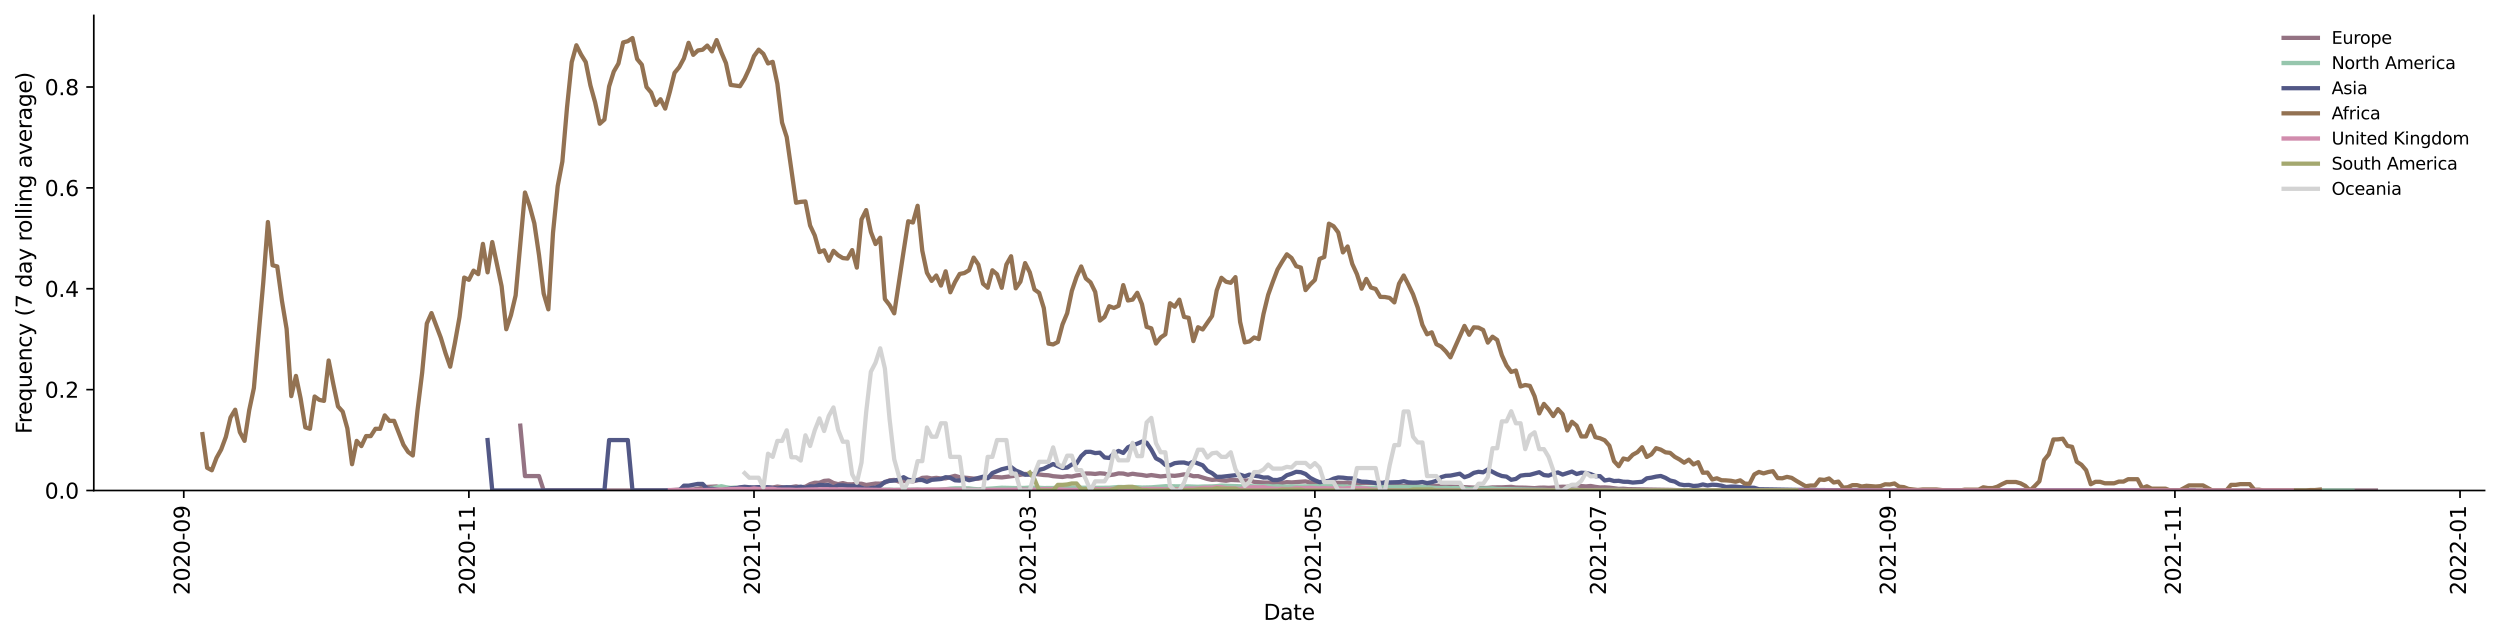 <?xml version="1.0" encoding="utf-8" standalone="no"?>
<!DOCTYPE svg PUBLIC "-//W3C//DTD SVG 1.1//EN"
  "http://www.w3.org/Graphics/SVG/1.1/DTD/svg11.dtd">
<svg height="298.621pt" version="1.1" viewBox="0 0 1166.981 298.621" width="1166.981pt" xmlns="http://www.w3.org/2000/svg" xmlns:xlink="http://www.w3.org/1999/xlink">
 <defs>
  <style type="text/css">*{stroke-linecap:butt;stroke-linejoin:round;}</style>
 </defs>
 <g id="figure_1">
  <g id="patch_1">
   <path d="M 0 298.621 
L 1166.981 298.621 
L 1166.981 0 
L 0 0 
z
" style="fill:#ffffff;"/>
  </g>
  <g id="axes_1">
   <g id="patch_2">
    <path d="M 43.781 228.96 
L 1159.781 228.96 
L 1159.781 7.2 
L 43.781 7.2 
z
" style="fill:#ffffff;"/>
   </g>
   <g id="matplotlib.axis_1">
    <g id="xtick_1">
     <g id="line2d_1">
      <defs>
       <path d="M 0 0 
L 0 3.5 
" id="mc1384fcd9c" style="stroke:#000000;stroke-width:0.8;"/>
      </defs>
      <g>
       <use style="stroke:#000000;stroke-width:0.8;" x="85.781" xlink:href="#mc1384fcd9c" y="228.96"/>
      </g>
     </g>
     <g id="text_1">
      <!-- 2020-09 -->
      <g transform="translate(88.541 277.743)rotate(-90)scale(0.1 -0.1)">
       <defs>
        <path d="M 1228 531 
L 3431 531 
L 3431 0 
L 469 0 
L 469 531 
Q 828 903 1448 1529 
Q 2069 2156 2228 2338 
Q 2531 2678 2651 2914 
Q 2772 3150 2772 3378 
Q 2772 3750 2511 3984 
Q 2250 4219 1831 4219 
Q 1534 4219 1204 4116 
Q 875 4013 500 3803 
L 500 4441 
Q 881 4594 1212 4672 
Q 1544 4750 1819 4750 
Q 2544 4750 2975 4387 
Q 3406 4025 3406 3419 
Q 3406 3131 3298 2873 
Q 3191 2616 2906 2266 
Q 2828 2175 2409 1742 
Q 1991 1309 1228 531 
z
" id="DejaVuSans-32" transform="scale(0.016)"/>
        <path d="M 2034 4250 
Q 1547 4250 1301 3770 
Q 1056 3291 1056 2328 
Q 1056 1369 1301 889 
Q 1547 409 2034 409 
Q 2525 409 2770 889 
Q 3016 1369 3016 2328 
Q 3016 3291 2770 3770 
Q 2525 4250 2034 4250 
z
M 2034 4750 
Q 2819 4750 3233 4129 
Q 3647 3509 3647 2328 
Q 3647 1150 3233 529 
Q 2819 -91 2034 -91 
Q 1250 -91 836 529 
Q 422 1150 422 2328 
Q 422 3509 836 4129 
Q 1250 4750 2034 4750 
z
" id="DejaVuSans-30" transform="scale(0.016)"/>
        <path d="M 313 2009 
L 1997 2009 
L 1997 1497 
L 313 1497 
L 313 2009 
z
" id="DejaVuSans-2d" transform="scale(0.016)"/>
        <path d="M 703 97 
L 703 672 
Q 941 559 1184 500 
Q 1428 441 1663 441 
Q 2288 441 2617 861 
Q 2947 1281 2994 2138 
Q 2813 1869 2534 1725 
Q 2256 1581 1919 1581 
Q 1219 1581 811 2004 
Q 403 2428 403 3163 
Q 403 3881 828 4315 
Q 1253 4750 1959 4750 
Q 2769 4750 3195 4129 
Q 3622 3509 3622 2328 
Q 3622 1225 3098 567 
Q 2575 -91 1691 -91 
Q 1453 -91 1209 -44 
Q 966 3 703 97 
z
M 1959 2075 
Q 2384 2075 2632 2365 
Q 2881 2656 2881 3163 
Q 2881 3666 2632 3958 
Q 2384 4250 1959 4250 
Q 1534 4250 1286 3958 
Q 1038 3666 1038 3163 
Q 1038 2656 1286 2365 
Q 1534 2075 1959 2075 
z
" id="DejaVuSans-39" transform="scale(0.016)"/>
       </defs>
       <use xlink:href="#DejaVuSans-32"/>
       <use x="63.623" xlink:href="#DejaVuSans-30"/>
       <use x="127.246" xlink:href="#DejaVuSans-32"/>
       <use x="190.869" xlink:href="#DejaVuSans-30"/>
       <use x="254.492" xlink:href="#DejaVuSans-2d"/>
       <use x="290.576" xlink:href="#DejaVuSans-30"/>
       <use x="354.199" xlink:href="#DejaVuSans-39"/>
      </g>
     </g>
    </g>
    <g id="xtick_2">
     <g id="line2d_2">
      <g>
       <use style="stroke:#000000;stroke-width:0.8;" x="218.872" xlink:href="#mc1384fcd9c" y="228.96"/>
      </g>
     </g>
     <g id="text_2">
      <!-- 2020-11 -->
      <g transform="translate(221.632 277.743)rotate(-90)scale(0.1 -0.1)">
       <defs>
        <path d="M 794 531 
L 1825 531 
L 1825 4091 
L 703 3866 
L 703 4441 
L 1819 4666 
L 2450 4666 
L 2450 531 
L 3481 531 
L 3481 0 
L 794 0 
L 794 531 
z
" id="DejaVuSans-31" transform="scale(0.016)"/>
       </defs>
       <use xlink:href="#DejaVuSans-32"/>
       <use x="63.623" xlink:href="#DejaVuSans-30"/>
       <use x="127.246" xlink:href="#DejaVuSans-32"/>
       <use x="190.869" xlink:href="#DejaVuSans-30"/>
       <use x="254.492" xlink:href="#DejaVuSans-2d"/>
       <use x="290.576" xlink:href="#DejaVuSans-31"/>
       <use x="354.199" xlink:href="#DejaVuSans-31"/>
      </g>
     </g>
    </g>
    <g id="xtick_3">
     <g id="line2d_3">
      <g>
       <use style="stroke:#000000;stroke-width:0.8;" x="351.963" xlink:href="#mc1384fcd9c" y="228.96"/>
      </g>
     </g>
     <g id="text_3">
      <!-- 2021-01 -->
      <g transform="translate(354.722 277.743)rotate(-90)scale(0.1 -0.1)">
       <use xlink:href="#DejaVuSans-32"/>
       <use x="63.623" xlink:href="#DejaVuSans-30"/>
       <use x="127.246" xlink:href="#DejaVuSans-32"/>
       <use x="190.869" xlink:href="#DejaVuSans-31"/>
       <use x="254.492" xlink:href="#DejaVuSans-2d"/>
       <use x="290.576" xlink:href="#DejaVuSans-30"/>
       <use x="354.199" xlink:href="#DejaVuSans-31"/>
      </g>
     </g>
    </g>
    <g id="xtick_4">
     <g id="line2d_4">
      <g>
       <use style="stroke:#000000;stroke-width:0.8;" x="480.69" xlink:href="#mc1384fcd9c" y="228.96"/>
      </g>
     </g>
     <g id="text_4">
      <!-- 2021-03 -->
      <g transform="translate(483.45 277.743)rotate(-90)scale(0.1 -0.1)">
       <defs>
        <path d="M 2597 2516 
Q 3050 2419 3304 2112 
Q 3559 1806 3559 1356 
Q 3559 666 3084 287 
Q 2609 -91 1734 -91 
Q 1441 -91 1130 -33 
Q 819 25 488 141 
L 488 750 
Q 750 597 1062 519 
Q 1375 441 1716 441 
Q 2309 441 2620 675 
Q 2931 909 2931 1356 
Q 2931 1769 2642 2001 
Q 2353 2234 1838 2234 
L 1294 2234 
L 1294 2753 
L 1863 2753 
Q 2328 2753 2575 2939 
Q 2822 3125 2822 3475 
Q 2822 3834 2567 4026 
Q 2313 4219 1838 4219 
Q 1578 4219 1281 4162 
Q 984 4106 628 3988 
L 628 4550 
Q 988 4650 1302 4700 
Q 1616 4750 1894 4750 
Q 2613 4750 3031 4423 
Q 3450 4097 3450 3541 
Q 3450 3153 3228 2886 
Q 3006 2619 2597 2516 
z
" id="DejaVuSans-33" transform="scale(0.016)"/>
       </defs>
       <use xlink:href="#DejaVuSans-32"/>
       <use x="63.623" xlink:href="#DejaVuSans-30"/>
       <use x="127.246" xlink:href="#DejaVuSans-32"/>
       <use x="190.869" xlink:href="#DejaVuSans-31"/>
       <use x="254.492" xlink:href="#DejaVuSans-2d"/>
       <use x="290.576" xlink:href="#DejaVuSans-30"/>
       <use x="354.199" xlink:href="#DejaVuSans-33"/>
      </g>
     </g>
    </g>
    <g id="xtick_5">
     <g id="line2d_5">
      <g>
       <use style="stroke:#000000;stroke-width:0.8;" x="613.781" xlink:href="#mc1384fcd9c" y="228.96"/>
      </g>
     </g>
     <g id="text_5">
      <!-- 2021-05 -->
      <g transform="translate(616.541 277.743)rotate(-90)scale(0.1 -0.1)">
       <defs>
        <path d="M 691 4666 
L 3169 4666 
L 3169 4134 
L 1269 4134 
L 1269 2991 
Q 1406 3038 1543 3061 
Q 1681 3084 1819 3084 
Q 2600 3084 3056 2656 
Q 3513 2228 3513 1497 
Q 3513 744 3044 326 
Q 2575 -91 1722 -91 
Q 1428 -91 1123 -41 
Q 819 9 494 109 
L 494 744 
Q 775 591 1075 516 
Q 1375 441 1709 441 
Q 2250 441 2565 725 
Q 2881 1009 2881 1497 
Q 2881 1984 2565 2268 
Q 2250 2553 1709 2553 
Q 1456 2553 1204 2497 
Q 953 2441 691 2322 
L 691 4666 
z
" id="DejaVuSans-35" transform="scale(0.016)"/>
       </defs>
       <use xlink:href="#DejaVuSans-32"/>
       <use x="63.623" xlink:href="#DejaVuSans-30"/>
       <use x="127.246" xlink:href="#DejaVuSans-32"/>
       <use x="190.869" xlink:href="#DejaVuSans-31"/>
       <use x="254.492" xlink:href="#DejaVuSans-2d"/>
       <use x="290.576" xlink:href="#DejaVuSans-30"/>
       <use x="354.199" xlink:href="#DejaVuSans-35"/>
      </g>
     </g>
    </g>
    <g id="xtick_6">
     <g id="line2d_6">
      <g>
       <use style="stroke:#000000;stroke-width:0.8;" x="746.872" xlink:href="#mc1384fcd9c" y="228.96"/>
      </g>
     </g>
     <g id="text_6">
      <!-- 2021-07 -->
      <g transform="translate(749.632 277.743)rotate(-90)scale(0.1 -0.1)">
       <defs>
        <path d="M 525 4666 
L 3525 4666 
L 3525 4397 
L 1831 0 
L 1172 0 
L 2766 4134 
L 525 4134 
L 525 4666 
z
" id="DejaVuSans-37" transform="scale(0.016)"/>
       </defs>
       <use xlink:href="#DejaVuSans-32"/>
       <use x="63.623" xlink:href="#DejaVuSans-30"/>
       <use x="127.246" xlink:href="#DejaVuSans-32"/>
       <use x="190.869" xlink:href="#DejaVuSans-31"/>
       <use x="254.492" xlink:href="#DejaVuSans-2d"/>
       <use x="290.576" xlink:href="#DejaVuSans-30"/>
       <use x="354.199" xlink:href="#DejaVuSans-37"/>
      </g>
     </g>
    </g>
    <g id="xtick_7">
     <g id="line2d_7">
      <g>
       <use style="stroke:#000000;stroke-width:0.8;" x="882.145" xlink:href="#mc1384fcd9c" y="228.96"/>
      </g>
     </g>
     <g id="text_7">
      <!-- 2021-09 -->
      <g transform="translate(884.904 277.743)rotate(-90)scale(0.1 -0.1)">
       <use xlink:href="#DejaVuSans-32"/>
       <use x="63.623" xlink:href="#DejaVuSans-30"/>
       <use x="127.246" xlink:href="#DejaVuSans-32"/>
       <use x="190.869" xlink:href="#DejaVuSans-31"/>
       <use x="254.492" xlink:href="#DejaVuSans-2d"/>
       <use x="290.576" xlink:href="#DejaVuSans-30"/>
       <use x="354.199" xlink:href="#DejaVuSans-39"/>
      </g>
     </g>
    </g>
    <g id="xtick_8">
     <g id="line2d_8">
      <g>
       <use style="stroke:#000000;stroke-width:0.8;" x="1015.236" xlink:href="#mc1384fcd9c" y="228.96"/>
      </g>
     </g>
     <g id="text_8">
      <!-- 2021-11 -->
      <g transform="translate(1017.995 277.743)rotate(-90)scale(0.1 -0.1)">
       <use xlink:href="#DejaVuSans-32"/>
       <use x="63.623" xlink:href="#DejaVuSans-30"/>
       <use x="127.246" xlink:href="#DejaVuSans-32"/>
       <use x="190.869" xlink:href="#DejaVuSans-31"/>
       <use x="254.492" xlink:href="#DejaVuSans-2d"/>
       <use x="290.576" xlink:href="#DejaVuSans-31"/>
       <use x="354.199" xlink:href="#DejaVuSans-31"/>
      </g>
     </g>
    </g>
    <g id="xtick_9">
     <g id="line2d_9">
      <g>
       <use style="stroke:#000000;stroke-width:0.8;" x="1148.327" xlink:href="#mc1384fcd9c" y="228.96"/>
      </g>
     </g>
     <g id="text_9">
      <!-- 2022-01 -->
      <g transform="translate(1151.086 277.743)rotate(-90)scale(0.1 -0.1)">
       <use xlink:href="#DejaVuSans-32"/>
       <use x="63.623" xlink:href="#DejaVuSans-30"/>
       <use x="127.246" xlink:href="#DejaVuSans-32"/>
       <use x="190.869" xlink:href="#DejaVuSans-32"/>
       <use x="254.492" xlink:href="#DejaVuSans-2d"/>
       <use x="290.576" xlink:href="#DejaVuSans-30"/>
       <use x="354.199" xlink:href="#DejaVuSans-31"/>
      </g>
     </g>
    </g>
    <g id="text_10">
     <!-- Date -->
     <g transform="translate(589.83 289.341)scale(0.1 -0.1)">
      <defs>
       <path d="M 1259 4147 
L 1259 519 
L 2022 519 
Q 2988 519 3436 956 
Q 3884 1394 3884 2338 
Q 3884 3275 3436 3711 
Q 2988 4147 2022 4147 
L 1259 4147 
z
M 628 4666 
L 1925 4666 
Q 3281 4666 3915 4102 
Q 4550 3538 4550 2338 
Q 4550 1131 3912 565 
Q 3275 0 1925 0 
L 628 0 
L 628 4666 
z
" id="DejaVuSans-44" transform="scale(0.016)"/>
       <path d="M 2194 1759 
Q 1497 1759 1228 1600 
Q 959 1441 959 1056 
Q 959 750 1161 570 
Q 1363 391 1709 391 
Q 2188 391 2477 730 
Q 2766 1069 2766 1631 
L 2766 1759 
L 2194 1759 
z
M 3341 1997 
L 3341 0 
L 2766 0 
L 2766 531 
Q 2569 213 2275 61 
Q 1981 -91 1556 -91 
Q 1019 -91 701 211 
Q 384 513 384 1019 
Q 384 1609 779 1909 
Q 1175 2209 1959 2209 
L 2766 2209 
L 2766 2266 
Q 2766 2663 2505 2880 
Q 2244 3097 1772 3097 
Q 1472 3097 1187 3025 
Q 903 2953 641 2809 
L 641 3341 
Q 956 3463 1253 3523 
Q 1550 3584 1831 3584 
Q 2591 3584 2966 3190 
Q 3341 2797 3341 1997 
z
" id="DejaVuSans-61" transform="scale(0.016)"/>
       <path d="M 1172 4494 
L 1172 3500 
L 2356 3500 
L 2356 3053 
L 1172 3053 
L 1172 1153 
Q 1172 725 1289 603 
Q 1406 481 1766 481 
L 2356 481 
L 2356 0 
L 1766 0 
Q 1100 0 847 248 
Q 594 497 594 1153 
L 594 3053 
L 172 3053 
L 172 3500 
L 594 3500 
L 594 4494 
L 1172 4494 
z
" id="DejaVuSans-74" transform="scale(0.016)"/>
       <path d="M 3597 1894 
L 3597 1613 
L 953 1613 
Q 991 1019 1311 708 
Q 1631 397 2203 397 
Q 2534 397 2845 478 
Q 3156 559 3463 722 
L 3463 178 
Q 3153 47 2828 -22 
Q 2503 -91 2169 -91 
Q 1331 -91 842 396 
Q 353 884 353 1716 
Q 353 2575 817 3079 
Q 1281 3584 2069 3584 
Q 2775 3584 3186 3129 
Q 3597 2675 3597 1894 
z
M 3022 2063 
Q 3016 2534 2758 2815 
Q 2500 3097 2075 3097 
Q 1594 3097 1305 2825 
Q 1016 2553 972 2059 
L 3022 2063 
z
" id="DejaVuSans-65" transform="scale(0.016)"/>
      </defs>
      <use xlink:href="#DejaVuSans-44"/>
      <use x="77.002" xlink:href="#DejaVuSans-61"/>
      <use x="138.281" xlink:href="#DejaVuSans-74"/>
      <use x="177.49" xlink:href="#DejaVuSans-65"/>
     </g>
    </g>
   </g>
   <g id="matplotlib.axis_2">
    <g id="ytick_1">
     <g id="line2d_10">
      <defs>
       <path d="M 0 0 
L -3.5 0 
" id="mf3ba601270" style="stroke:#000000;stroke-width:0.8;"/>
      </defs>
      <g>
       <use style="stroke:#000000;stroke-width:0.8;" x="43.781" xlink:href="#mf3ba601270" y="228.96"/>
      </g>
     </g>
     <g id="text_11">
      <!-- 0.0 -->
      <g transform="translate(20.878 232.759)scale(0.1 -0.1)">
       <defs>
        <path d="M 684 794 
L 1344 794 
L 1344 0 
L 684 0 
L 684 794 
z
" id="DejaVuSans-2e" transform="scale(0.016)"/>
       </defs>
       <use xlink:href="#DejaVuSans-30"/>
       <use x="63.623" xlink:href="#DejaVuSans-2e"/>
       <use x="95.41" xlink:href="#DejaVuSans-30"/>
      </g>
     </g>
    </g>
    <g id="ytick_2">
     <g id="line2d_11">
      <g>
       <use style="stroke:#000000;stroke-width:0.8;" x="43.781" xlink:href="#mf3ba601270" y="181.874"/>
      </g>
     </g>
     <g id="text_12">
      <!-- 0.2 -->
      <g transform="translate(20.878 185.673)scale(0.1 -0.1)">
       <use xlink:href="#DejaVuSans-30"/>
       <use x="63.623" xlink:href="#DejaVuSans-2e"/>
       <use x="95.41" xlink:href="#DejaVuSans-32"/>
      </g>
     </g>
    </g>
    <g id="ytick_3">
     <g id="line2d_12">
      <g>
       <use style="stroke:#000000;stroke-width:0.8;" x="43.781" xlink:href="#mf3ba601270" y="134.788"/>
      </g>
     </g>
     <g id="text_13">
      <!-- 0.4 -->
      <g transform="translate(20.878 138.587)scale(0.1 -0.1)">
       <defs>
        <path d="M 2419 4116 
L 825 1625 
L 2419 1625 
L 2419 4116 
z
M 2253 4666 
L 3047 4666 
L 3047 1625 
L 3713 1625 
L 3713 1100 
L 3047 1100 
L 3047 0 
L 2419 0 
L 2419 1100 
L 313 1100 
L 313 1709 
L 2253 4666 
z
" id="DejaVuSans-34" transform="scale(0.016)"/>
       </defs>
       <use xlink:href="#DejaVuSans-30"/>
       <use x="63.623" xlink:href="#DejaVuSans-2e"/>
       <use x="95.41" xlink:href="#DejaVuSans-34"/>
      </g>
     </g>
    </g>
    <g id="ytick_4">
     <g id="line2d_13">
      <g>
       <use style="stroke:#000000;stroke-width:0.8;" x="43.781" xlink:href="#mf3ba601270" y="87.702"/>
      </g>
     </g>
     <g id="text_14">
      <!-- 0.6 -->
      <g transform="translate(20.878 91.501)scale(0.1 -0.1)">
       <defs>
        <path d="M 2113 2584 
Q 1688 2584 1439 2293 
Q 1191 2003 1191 1497 
Q 1191 994 1439 701 
Q 1688 409 2113 409 
Q 2538 409 2786 701 
Q 3034 994 3034 1497 
Q 3034 2003 2786 2293 
Q 2538 2584 2113 2584 
z
M 3366 4563 
L 3366 3988 
Q 3128 4100 2886 4159 
Q 2644 4219 2406 4219 
Q 1781 4219 1451 3797 
Q 1122 3375 1075 2522 
Q 1259 2794 1537 2939 
Q 1816 3084 2150 3084 
Q 2853 3084 3261 2657 
Q 3669 2231 3669 1497 
Q 3669 778 3244 343 
Q 2819 -91 2113 -91 
Q 1303 -91 875 529 
Q 447 1150 447 2328 
Q 447 3434 972 4092 
Q 1497 4750 2381 4750 
Q 2619 4750 2861 4703 
Q 3103 4656 3366 4563 
z
" id="DejaVuSans-36" transform="scale(0.016)"/>
       </defs>
       <use xlink:href="#DejaVuSans-30"/>
       <use x="63.623" xlink:href="#DejaVuSans-2e"/>
       <use x="95.41" xlink:href="#DejaVuSans-36"/>
      </g>
     </g>
    </g>
    <g id="ytick_5">
     <g id="line2d_14">
      <g>
       <use style="stroke:#000000;stroke-width:0.8;" x="43.781" xlink:href="#mf3ba601270" y="40.616"/>
      </g>
     </g>
     <g id="text_15">
      <!-- 0.8 -->
      <g transform="translate(20.878 44.415)scale(0.1 -0.1)">
       <defs>
        <path d="M 2034 2216 
Q 1584 2216 1326 1975 
Q 1069 1734 1069 1313 
Q 1069 891 1326 650 
Q 1584 409 2034 409 
Q 2484 409 2743 651 
Q 3003 894 3003 1313 
Q 3003 1734 2745 1975 
Q 2488 2216 2034 2216 
z
M 1403 2484 
Q 997 2584 770 2862 
Q 544 3141 544 3541 
Q 544 4100 942 4425 
Q 1341 4750 2034 4750 
Q 2731 4750 3128 4425 
Q 3525 4100 3525 3541 
Q 3525 3141 3298 2862 
Q 3072 2584 2669 2484 
Q 3125 2378 3379 2068 
Q 3634 1759 3634 1313 
Q 3634 634 3220 271 
Q 2806 -91 2034 -91 
Q 1263 -91 848 271 
Q 434 634 434 1313 
Q 434 1759 690 2068 
Q 947 2378 1403 2484 
z
M 1172 3481 
Q 1172 3119 1398 2916 
Q 1625 2713 2034 2713 
Q 2441 2713 2670 2916 
Q 2900 3119 2900 3481 
Q 2900 3844 2670 4047 
Q 2441 4250 2034 4250 
Q 1625 4250 1398 4047 
Q 1172 3844 1172 3481 
z
" id="DejaVuSans-38" transform="scale(0.016)"/>
       </defs>
       <use xlink:href="#DejaVuSans-30"/>
       <use x="63.623" xlink:href="#DejaVuSans-2e"/>
       <use x="95.41" xlink:href="#DejaVuSans-38"/>
      </g>
     </g>
    </g>
    <g id="text_16">
     <!-- Frequency (7 day rolling average) -->
     <g transform="translate(14.798 202.529)rotate(-90)scale(0.1 -0.1)">
      <defs>
       <path d="M 628 4666 
L 3309 4666 
L 3309 4134 
L 1259 4134 
L 1259 2759 
L 3109 2759 
L 3109 2228 
L 1259 2228 
L 1259 0 
L 628 0 
L 628 4666 
z
" id="DejaVuSans-46" transform="scale(0.016)"/>
       <path d="M 2631 2963 
Q 2534 3019 2420 3045 
Q 2306 3072 2169 3072 
Q 1681 3072 1420 2755 
Q 1159 2438 1159 1844 
L 1159 0 
L 581 0 
L 581 3500 
L 1159 3500 
L 1159 2956 
Q 1341 3275 1631 3429 
Q 1922 3584 2338 3584 
Q 2397 3584 2469 3576 
Q 2541 3569 2628 3553 
L 2631 2963 
z
" id="DejaVuSans-72" transform="scale(0.016)"/>
       <path d="M 947 1747 
Q 947 1113 1208 752 
Q 1469 391 1925 391 
Q 2381 391 2643 752 
Q 2906 1113 2906 1747 
Q 2906 2381 2643 2742 
Q 2381 3103 1925 3103 
Q 1469 3103 1208 2742 
Q 947 2381 947 1747 
z
M 2906 525 
Q 2725 213 2448 61 
Q 2172 -91 1784 -91 
Q 1150 -91 751 415 
Q 353 922 353 1747 
Q 353 2572 751 3078 
Q 1150 3584 1784 3584 
Q 2172 3584 2448 3432 
Q 2725 3281 2906 2969 
L 2906 3500 
L 3481 3500 
L 3481 -1331 
L 2906 -1331 
L 2906 525 
z
" id="DejaVuSans-71" transform="scale(0.016)"/>
       <path d="M 544 1381 
L 544 3500 
L 1119 3500 
L 1119 1403 
Q 1119 906 1312 657 
Q 1506 409 1894 409 
Q 2359 409 2629 706 
Q 2900 1003 2900 1516 
L 2900 3500 
L 3475 3500 
L 3475 0 
L 2900 0 
L 2900 538 
Q 2691 219 2414 64 
Q 2138 -91 1772 -91 
Q 1169 -91 856 284 
Q 544 659 544 1381 
z
M 1991 3584 
L 1991 3584 
z
" id="DejaVuSans-75" transform="scale(0.016)"/>
       <path d="M 3513 2113 
L 3513 0 
L 2938 0 
L 2938 2094 
Q 2938 2591 2744 2837 
Q 2550 3084 2163 3084 
Q 1697 3084 1428 2787 
Q 1159 2491 1159 1978 
L 1159 0 
L 581 0 
L 581 3500 
L 1159 3500 
L 1159 2956 
Q 1366 3272 1645 3428 
Q 1925 3584 2291 3584 
Q 2894 3584 3203 3211 
Q 3513 2838 3513 2113 
z
" id="DejaVuSans-6e" transform="scale(0.016)"/>
       <path d="M 3122 3366 
L 3122 2828 
Q 2878 2963 2633 3030 
Q 2388 3097 2138 3097 
Q 1578 3097 1268 2742 
Q 959 2388 959 1747 
Q 959 1106 1268 751 
Q 1578 397 2138 397 
Q 2388 397 2633 464 
Q 2878 531 3122 666 
L 3122 134 
Q 2881 22 2623 -34 
Q 2366 -91 2075 -91 
Q 1284 -91 818 406 
Q 353 903 353 1747 
Q 353 2603 823 3093 
Q 1294 3584 2113 3584 
Q 2378 3584 2631 3529 
Q 2884 3475 3122 3366 
z
" id="DejaVuSans-63" transform="scale(0.016)"/>
       <path d="M 2059 -325 
Q 1816 -950 1584 -1140 
Q 1353 -1331 966 -1331 
L 506 -1331 
L 506 -850 
L 844 -850 
Q 1081 -850 1212 -737 
Q 1344 -625 1503 -206 
L 1606 56 
L 191 3500 
L 800 3500 
L 1894 763 
L 2988 3500 
L 3597 3500 
L 2059 -325 
z
" id="DejaVuSans-79" transform="scale(0.016)"/>
       <path id="DejaVuSans-20" transform="scale(0.016)"/>
       <path d="M 1984 4856 
Q 1566 4138 1362 3434 
Q 1159 2731 1159 2009 
Q 1159 1288 1364 580 
Q 1569 -128 1984 -844 
L 1484 -844 
Q 1016 -109 783 600 
Q 550 1309 550 2009 
Q 550 2706 781 3412 
Q 1013 4119 1484 4856 
L 1984 4856 
z
" id="DejaVuSans-28" transform="scale(0.016)"/>
       <path d="M 2906 2969 
L 2906 4863 
L 3481 4863 
L 3481 0 
L 2906 0 
L 2906 525 
Q 2725 213 2448 61 
Q 2172 -91 1784 -91 
Q 1150 -91 751 415 
Q 353 922 353 1747 
Q 353 2572 751 3078 
Q 1150 3584 1784 3584 
Q 2172 3584 2448 3432 
Q 2725 3281 2906 2969 
z
M 947 1747 
Q 947 1113 1208 752 
Q 1469 391 1925 391 
Q 2381 391 2643 752 
Q 2906 1113 2906 1747 
Q 2906 2381 2643 2742 
Q 2381 3103 1925 3103 
Q 1469 3103 1208 2742 
Q 947 2381 947 1747 
z
" id="DejaVuSans-64" transform="scale(0.016)"/>
       <path d="M 1959 3097 
Q 1497 3097 1228 2736 
Q 959 2375 959 1747 
Q 959 1119 1226 758 
Q 1494 397 1959 397 
Q 2419 397 2687 759 
Q 2956 1122 2956 1747 
Q 2956 2369 2687 2733 
Q 2419 3097 1959 3097 
z
M 1959 3584 
Q 2709 3584 3137 3096 
Q 3566 2609 3566 1747 
Q 3566 888 3137 398 
Q 2709 -91 1959 -91 
Q 1206 -91 779 398 
Q 353 888 353 1747 
Q 353 2609 779 3096 
Q 1206 3584 1959 3584 
z
" id="DejaVuSans-6f" transform="scale(0.016)"/>
       <path d="M 603 4863 
L 1178 4863 
L 1178 0 
L 603 0 
L 603 4863 
z
" id="DejaVuSans-6c" transform="scale(0.016)"/>
       <path d="M 603 3500 
L 1178 3500 
L 1178 0 
L 603 0 
L 603 3500 
z
M 603 4863 
L 1178 4863 
L 1178 4134 
L 603 4134 
L 603 4863 
z
" id="DejaVuSans-69" transform="scale(0.016)"/>
       <path d="M 2906 1791 
Q 2906 2416 2648 2759 
Q 2391 3103 1925 3103 
Q 1463 3103 1205 2759 
Q 947 2416 947 1791 
Q 947 1169 1205 825 
Q 1463 481 1925 481 
Q 2391 481 2648 825 
Q 2906 1169 2906 1791 
z
M 3481 434 
Q 3481 -459 3084 -895 
Q 2688 -1331 1869 -1331 
Q 1566 -1331 1297 -1286 
Q 1028 -1241 775 -1147 
L 775 -588 
Q 1028 -725 1275 -790 
Q 1522 -856 1778 -856 
Q 2344 -856 2625 -561 
Q 2906 -266 2906 331 
L 2906 616 
Q 2728 306 2450 153 
Q 2172 0 1784 0 
Q 1141 0 747 490 
Q 353 981 353 1791 
Q 353 2603 747 3093 
Q 1141 3584 1784 3584 
Q 2172 3584 2450 3431 
Q 2728 3278 2906 2969 
L 2906 3500 
L 3481 3500 
L 3481 434 
z
" id="DejaVuSans-67" transform="scale(0.016)"/>
       <path d="M 191 3500 
L 800 3500 
L 1894 563 
L 2988 3500 
L 3597 3500 
L 2284 0 
L 1503 0 
L 191 3500 
z
" id="DejaVuSans-76" transform="scale(0.016)"/>
       <path d="M 513 4856 
L 1013 4856 
Q 1481 4119 1714 3412 
Q 1947 2706 1947 2009 
Q 1947 1309 1714 600 
Q 1481 -109 1013 -844 
L 513 -844 
Q 928 -128 1133 580 
Q 1338 1288 1338 2009 
Q 1338 2731 1133 3434 
Q 928 4138 513 4856 
z
" id="DejaVuSans-29" transform="scale(0.016)"/>
      </defs>
      <use xlink:href="#DejaVuSans-46"/>
      <use x="50.27" xlink:href="#DejaVuSans-72"/>
      <use x="89.133" xlink:href="#DejaVuSans-65"/>
      <use x="150.656" xlink:href="#DejaVuSans-71"/>
      <use x="214.133" xlink:href="#DejaVuSans-75"/>
      <use x="277.512" xlink:href="#DejaVuSans-65"/>
      <use x="339.035" xlink:href="#DejaVuSans-6e"/>
      <use x="402.414" xlink:href="#DejaVuSans-63"/>
      <use x="457.395" xlink:href="#DejaVuSans-79"/>
      <use x="516.574" xlink:href="#DejaVuSans-20"/>
      <use x="548.361" xlink:href="#DejaVuSans-28"/>
      <use x="587.375" xlink:href="#DejaVuSans-37"/>
      <use x="650.998" xlink:href="#DejaVuSans-20"/>
      <use x="682.785" xlink:href="#DejaVuSans-64"/>
      <use x="746.262" xlink:href="#DejaVuSans-61"/>
      <use x="807.541" xlink:href="#DejaVuSans-79"/>
      <use x="866.721" xlink:href="#DejaVuSans-20"/>
      <use x="898.508" xlink:href="#DejaVuSans-72"/>
      <use x="937.371" xlink:href="#DejaVuSans-6f"/>
      <use x="998.553" xlink:href="#DejaVuSans-6c"/>
      <use x="1026.336" xlink:href="#DejaVuSans-6c"/>
      <use x="1054.119" xlink:href="#DejaVuSans-69"/>
      <use x="1081.902" xlink:href="#DejaVuSans-6e"/>
      <use x="1145.281" xlink:href="#DejaVuSans-67"/>
      <use x="1208.758" xlink:href="#DejaVuSans-20"/>
      <use x="1240.545" xlink:href="#DejaVuSans-61"/>
      <use x="1301.824" xlink:href="#DejaVuSans-76"/>
      <use x="1361.004" xlink:href="#DejaVuSans-65"/>
      <use x="1422.527" xlink:href="#DejaVuSans-72"/>
      <use x="1463.641" xlink:href="#DejaVuSans-61"/>
      <use x="1524.92" xlink:href="#DejaVuSans-67"/>
      <use x="1588.396" xlink:href="#DejaVuSans-65"/>
      <use x="1649.92" xlink:href="#DejaVuSans-29"/>
     </g>
    </g>
   </g>
   <g id="line2d_15">
    <path clip-path="url(#pea7a8cd5e2)" d="M 242.872 198.69 
L 245.054 222.233 
L 251.599 222.233 
L 253.781 228.96 
L 310.509 228.96 
L 317.054 228.549 
L 323.599 228.521 
L 330.145 227.292 
L 334.509 227.08 
L 336.69 227.738 
L 341.054 228.103 
L 345.418 227.706 
L 347.599 227.575 
L 351.963 227.889 
L 354.145 227.667 
L 360.69 227.571 
L 362.872 227.129 
L 367.236 227.738 
L 371.599 227.029 
L 373.781 227.499 
L 375.963 227.206 
L 378.145 226.002 
L 380.327 225.347 
L 382.509 225.365 
L 384.69 224.483 
L 386.872 224.296 
L 389.054 225.446 
L 391.236 226.009 
L 393.418 225.497 
L 395.599 226.057 
L 397.781 226.08 
L 399.963 225.762 
L 402.145 225.802 
L 404.327 226.386 
L 408.69 225.721 
L 410.872 225.772 
L 413.054 225.264 
L 415.236 224.206 
L 417.418 224.035 
L 419.599 224.79 
L 423.963 224.39 
L 426.145 224.704 
L 428.327 224.135 
L 430.509 223.06 
L 432.69 222.914 
L 434.872 223.329 
L 437.054 223.067 
L 439.236 223.345 
L 441.418 223.298 
L 445.781 222.1 
L 447.963 222.756 
L 452.327 223.158 
L 454.509 223.399 
L 456.69 223.478 
L 458.872 222.978 
L 463.236 222.556 
L 467.599 222.86 
L 474.145 222.052 
L 478.509 221.226 
L 480.69 221.411 
L 482.872 221.191 
L 487.236 221.737 
L 489.418 221.853 
L 491.599 222.288 
L 495.963 222.651 
L 498.145 222.277 
L 500.327 222.448 
L 502.509 221.944 
L 504.69 221.675 
L 506.872 221.006 
L 509.054 221.035 
L 511.236 221.235 
L 513.418 220.925 
L 515.599 221.098 
L 517.781 221.804 
L 519.963 221.517 
L 522.145 220.976 
L 524.327 221.047 
L 526.509 221.61 
L 528.69 221.143 
L 530.872 221.491 
L 533.054 221.714 
L 535.236 222.111 
L 537.418 221.76 
L 541.781 222.4 
L 546.145 221.976 
L 548.327 222.129 
L 550.509 221.839 
L 552.69 221.43 
L 554.872 221.623 
L 557.054 222.289 
L 559.236 222.24 
L 563.599 223.577 
L 565.781 224.013 
L 567.963 223.833 
L 570.145 224.177 
L 572.327 224.404 
L 574.509 224.038 
L 578.872 224.222 
L 581.054 224.335 
L 583.236 224.257 
L 585.418 224.923 
L 589.781 225.258 
L 591.963 225.28 
L 594.145 225.464 
L 598.509 225.476 
L 600.69 225.054 
L 602.872 225.194 
L 609.418 224.706 
L 611.599 225.253 
L 613.781 225.284 
L 615.963 225.477 
L 618.145 225.785 
L 622.509 225.325 
L 626.872 225.418 
L 629.054 225.27 
L 633.418 226.083 
L 635.599 225.432 
L 639.963 225.417 
L 642.145 225.485 
L 644.327 225.187 
L 646.509 225.944 
L 648.69 226.365 
L 653.054 226.533 
L 655.236 226.942 
L 659.599 226.808 
L 663.963 227.292 
L 666.145 226.859 
L 670.509 226.777 
L 674.872 226.63 
L 679.236 227.19 
L 692.327 227.812 
L 694.509 227.742 
L 696.69 227.514 
L 701.054 227.487 
L 705.418 227.27 
L 707.599 227.582 
L 711.963 227.637 
L 716.327 227.87 
L 718.509 227.662 
L 720.69 227.608 
L 722.872 227.728 
L 725.054 227.6 
L 727.236 227.315 
L 729.418 227.198 
L 731.599 227.261 
L 733.781 226.67 
L 735.963 226.562 
L 738.145 226.897 
L 740.327 227.062 
L 742.509 226.85 
L 744.69 227.269 
L 746.872 227.547 
L 749.054 227.497 
L 751.236 227.627 
L 755.599 228.199 
L 757.781 228.13 
L 759.963 228.341 
L 779.599 228.665 
L 783.963 228.839 
L 788.327 228.768 
L 792.69 228.797 
L 794.872 228.721 
L 801.418 228.847 
L 810.145 228.911 
L 853.781 228.96 
L 1109.054 228.954 
L 1109.054 228.954 
" style="fill:none;stroke:#947383;stroke-linecap:square;stroke-width:2;"/>
   </g>
   <g id="line2d_16">
    <path clip-path="url(#pea7a8cd5e2)" d="M 332.327 227.793 
L 334.509 227.488 
L 336.69 226.947 
L 338.872 227.438 
L 341.054 227.76 
L 343.236 227.58 
L 345.418 228.238 
L 347.599 228.78 
L 365.054 228.84 
L 369.418 228.549 
L 371.599 228.438 
L 382.509 228.622 
L 386.872 228.644 
L 391.236 228.834 
L 395.599 228.723 
L 402.145 228.699 
L 404.327 228.765 
L 415.236 228.549 
L 417.418 228.653 
L 428.327 228.523 
L 432.69 228.6 
L 437.054 228.604 
L 441.418 228.358 
L 443.599 228.089 
L 445.781 227.965 
L 452.327 227.965 
L 454.509 228.251 
L 456.69 228.389 
L 463.236 228.009 
L 467.599 227.675 
L 474.145 227.831 
L 478.509 227.75 
L 480.69 227.586 
L 482.872 227.603 
L 487.236 227.82 
L 491.599 227.791 
L 498.145 227.486 
L 502.509 227.633 
L 511.236 227.722 
L 515.599 227.689 
L 517.781 227.675 
L 522.145 227.323 
L 530.872 227.444 
L 533.054 227.575 
L 537.418 227.479 
L 543.963 226.966 
L 554.872 227.058 
L 559.236 227.223 
L 561.418 227.103 
L 565.781 227.045 
L 567.963 226.913 
L 570.145 226.666 
L 581.054 227.059 
L 583.236 226.887 
L 585.418 227.039 
L 591.963 226.847 
L 594.145 227.064 
L 596.327 226.947 
L 598.509 227.132 
L 609.418 227.027 
L 620.327 226.73 
L 624.69 227.083 
L 626.872 227.05 
L 631.236 227.306 
L 633.418 227.36 
L 637.781 227.681 
L 642.145 227.659 
L 644.327 227.569 
L 646.509 227.323 
L 655.236 227.314 
L 657.418 227.385 
L 659.599 227.24 
L 663.963 227.291 
L 668.327 227.666 
L 670.509 227.825 
L 672.69 227.863 
L 674.872 227.744 
L 677.054 227.903 
L 679.236 227.824 
L 683.599 227.995 
L 685.781 228.354 
L 687.963 228.086 
L 696.69 227.993 
L 698.872 228.242 
L 705.418 228.373 
L 720.69 228.662 
L 722.872 228.78 
L 727.236 228.706 
L 729.418 228.777 
L 733.781 228.666 
L 738.145 228.83 
L 755.599 228.678 
L 762.145 228.843 
L 766.509 228.874 
L 777.418 228.886 
L 786.145 228.908 
L 799.236 228.937 
L 978.145 228.96 
L 1098.145 228.955 
L 1098.145 228.955 
" style="fill:none;stroke:#96c6ad;stroke-linecap:square;stroke-width:2;"/>
   </g>
   <g id="line2d_17">
    <path clip-path="url(#pea7a8cd5e2)" d="M 227.599 205.417 
L 229.781 228.96 
L 282.145 228.96 
L 284.327 205.417 
L 293.054 205.417 
L 295.236 228.96 
L 317.054 228.96 
L 319.236 226.718 
L 321.418 226.718 
L 325.781 225.891 
L 327.963 225.891 
L 330.145 228.133 
L 332.327 228.133 
L 336.69 228.96 
L 338.872 228.416 
L 341.054 228.011 
L 343.236 227.898 
L 345.418 227.486 
L 347.599 227.236 
L 349.781 227.45 
L 351.963 227.504 
L 354.145 227.381 
L 356.327 227.491 
L 358.509 227.466 
L 362.872 228.062 
L 365.054 227.607 
L 367.236 227.421 
L 371.599 227.655 
L 373.781 227.172 
L 375.963 227.724 
L 378.145 226.991 
L 380.327 227.117 
L 382.509 226.343 
L 384.69 226.483 
L 386.872 226.467 
L 389.054 227.529 
L 391.236 226.574 
L 393.418 226.545 
L 395.599 226.803 
L 399.963 226.744 
L 402.145 227.699 
L 404.327 228.246 
L 406.509 227.861 
L 408.69 227.611 
L 410.872 226.81 
L 413.054 224.954 
L 415.236 224.483 
L 417.418 224.313 
L 419.599 223.875 
L 421.781 222.749 
L 423.963 223.949 
L 426.145 224.296 
L 428.327 224.044 
L 430.509 224.062 
L 432.69 224.907 
L 434.872 223.991 
L 439.236 223.594 
L 441.418 222.746 
L 443.599 223.026 
L 445.781 224.202 
L 447.963 224.343 
L 450.145 223.358 
L 452.327 224.172 
L 454.509 223.712 
L 458.872 222.524 
L 461.054 223.255 
L 463.236 220.816 
L 467.599 219.042 
L 471.963 218.023 
L 474.145 219.642 
L 476.327 220.531 
L 478.509 221.606 
L 480.69 221.509 
L 482.872 221.573 
L 485.054 219.331 
L 487.236 218.783 
L 491.599 216.605 
L 493.781 217.63 
L 495.963 218.452 
L 498.145 218.274 
L 500.327 216.815 
L 502.509 216.339 
L 504.69 212.922 
L 506.872 210.93 
L 509.054 210.893 
L 511.236 211.506 
L 513.418 211.308 
L 515.599 213.519 
L 517.781 213.779 
L 519.963 211.665 
L 522.145 210.487 
L 524.327 211.428 
L 526.509 208.811 
L 528.69 207.835 
L 530.872 207.105 
L 533.054 206.159 
L 535.236 206.642 
L 537.418 209.885 
L 539.599 213.948 
L 541.781 215.083 
L 543.963 217.003 
L 546.145 217.207 
L 548.327 216.199 
L 550.509 215.931 
L 552.69 215.905 
L 554.872 216.499 
L 557.054 215.509 
L 561.418 217.197 
L 563.599 219.767 
L 565.781 220.858 
L 567.963 222.597 
L 570.145 222.568 
L 578.872 221.577 
L 581.054 222.319 
L 583.236 221.549 
L 585.418 222.041 
L 587.599 222.345 
L 589.781 222.927 
L 591.963 222.855 
L 594.145 224.039 
L 596.327 224.055 
L 598.509 223.469 
L 600.69 221.836 
L 602.872 221.131 
L 605.054 220.24 
L 607.236 220.415 
L 609.418 221.251 
L 611.599 223.06 
L 613.781 224.198 
L 615.963 225.083 
L 620.327 224.454 
L 622.509 223.444 
L 624.69 222.87 
L 626.872 222.978 
L 629.054 223.258 
L 631.236 223.336 
L 633.418 224.277 
L 635.599 224.869 
L 637.781 224.907 
L 639.963 225.14 
L 642.145 225.498 
L 644.327 225.7 
L 646.509 225.089 
L 648.69 225.19 
L 653.054 225.056 
L 655.236 224.626 
L 657.418 225.153 
L 659.599 225.29 
L 661.781 225.249 
L 663.963 224.988 
L 666.145 225.499 
L 668.327 225.101 
L 670.509 224.446 
L 672.69 222.754 
L 674.872 222.115 
L 677.054 222.009 
L 681.418 221.119 
L 683.599 222.762 
L 685.781 222.045 
L 687.963 220.73 
L 690.145 220.23 
L 692.327 220.471 
L 694.509 219.132 
L 698.872 221.376 
L 701.054 222.201 
L 703.236 222.491 
L 705.418 223.971 
L 707.599 223.549 
L 709.781 222.033 
L 711.963 221.72 
L 714.145 221.64 
L 718.509 220.414 
L 720.69 221.76 
L 722.872 222.014 
L 725.054 221.129 
L 727.236 220.525 
L 729.418 221.526 
L 733.781 220.13 
L 735.963 221.259 
L 738.145 220.659 
L 740.327 220.793 
L 742.509 221.304 
L 744.69 222.27 
L 746.872 222.263 
L 749.054 224.281 
L 751.236 223.91 
L 753.418 224.538 
L 755.599 224.437 
L 757.781 224.876 
L 759.963 224.915 
L 762.145 225.259 
L 766.509 224.897 
L 768.69 223.283 
L 770.872 222.971 
L 773.054 222.474 
L 775.236 222.181 
L 777.418 223.052 
L 779.599 224.309 
L 781.781 224.802 
L 783.963 226.079 
L 786.145 226.45 
L 788.327 226.357 
L 790.509 226.855 
L 792.69 226.706 
L 794.872 226.135 
L 797.054 226.614 
L 799.236 226.257 
L 801.418 226.362 
L 803.599 226.711 
L 805.781 227.346 
L 807.963 227.147 
L 810.145 227.151 
L 812.327 227.393 
L 818.872 227.699 
L 821.054 228.369 
L 827.599 228.463 
L 838.509 228.658 
L 860.327 228.852 
L 879.963 228.96 
L 893.054 228.853 
L 899.599 228.831 
L 901.781 228.887 
L 903.963 228.812 
L 908.327 228.865 
L 914.872 228.923 
L 1023.963 228.888 
L 1023.963 228.888 
" style="fill:none;stroke:#525886;stroke-linecap:square;stroke-width:2;"/>
   </g>
   <g id="line2d_18">
    <path clip-path="url(#pea7a8cd5e2)" d="M 94.509 202.647 
L 96.69 218.343 
L 98.872 219.516 
L 101.054 213.761 
L 103.236 209.837 
L 105.418 203.952 
L 107.599 194.897 
L 109.781 191.261 
L 111.963 201.725 
L 114.145 205.782 
L 116.327 191.488 
L 118.509 181.155 
L 122.872 132.03 
L 125.054 103.645 
L 127.236 123.824 
L 129.418 124.378 
L 131.599 140.354 
L 133.781 153.51 
L 135.963 184.901 
L 138.145 175.484 
L 140.327 186.009 
L 142.509 199.462 
L 144.69 200.154 
L 146.872 185.087 
L 149.054 186.656 
L 151.236 187.118 
L 153.418 168.284 
L 155.599 179.363 
L 157.781 189.722 
L 159.963 192.136 
L 162.145 199.984 
L 164.327 216.678 
L 166.509 205.812 
L 168.69 208.224 
L 170.872 203.567 
L 173.054 203.567 
L 175.236 200.168 
L 177.418 200.168 
L 179.599 193.904 
L 181.781 196.46 
L 183.963 196.46 
L 188.327 207.633 
L 190.509 210.963 
L 192.69 212.611 
L 194.872 191.684 
L 197.054 174.026 
L 199.236 151.006 
L 201.418 146.148 
L 205.781 157.69 
L 207.963 164.884 
L 210.145 171.162 
L 212.327 160.144 
L 214.509 147.937 
L 216.69 129.575 
L 218.872 130.621 
L 221.054 126.335 
L 223.236 127.959 
L 225.418 113.854 
L 227.599 127.125 
L 229.781 112.999 
L 234.145 133.63 
L 236.327 153.665 
L 238.509 147.12 
L 240.69 137.908 
L 245.054 89.875 
L 247.236 96.153 
L 249.418 104.225 
L 251.599 119.043 
L 253.781 137.04 
L 255.963 144.391 
L 258.145 108.605 
L 260.327 86.893 
L 262.509 75.402 
L 264.69 50.048 
L 266.872 29.028 
L 269.054 21.139 
L 271.236 25.465 
L 273.418 28.997 
L 275.599 39.863 
L 277.781 47.71 
L 279.963 57.751 
L 282.145 55.794 
L 284.327 40.347 
L 286.509 33.405 
L 288.69 29.652 
L 290.872 19.821 
L 293.054 19.222 
L 295.236 17.76 
L 297.418 27.57 
L 299.599 30.202 
L 301.781 40.623 
L 303.963 43.18 
L 306.145 48.989 
L 308.327 46.335 
L 310.509 50.687 
L 312.69 42.819 
L 314.872 34 
L 317.054 31.345 
L 319.236 27.279 
L 321.418 19.997 
L 323.599 25.593 
L 325.781 23.546 
L 327.963 23.219 
L 330.145 21.277 
L 332.327 23.974 
L 334.509 18.722 
L 336.69 24.373 
L 338.872 29.473 
L 341.054 39.636 
L 345.418 40.237 
L 347.599 36.703 
L 349.781 32.002 
L 351.963 26.185 
L 354.145 23.194 
L 356.327 25.133 
L 358.509 29.614 
L 360.69 28.878 
L 362.872 39.102 
L 365.054 57.196 
L 367.236 64.005 
L 371.599 94.629 
L 373.781 94.229 
L 375.963 94.046 
L 378.145 105.279 
L 380.327 109.926 
L 382.509 117.671 
L 384.69 116.854 
L 386.872 121.713 
L 389.054 117.11 
L 391.236 119.146 
L 393.418 120.457 
L 395.599 120.696 
L 397.781 116.74 
L 399.963 124.909 
L 402.145 102.429 
L 404.327 98.076 
L 406.509 108.247 
L 408.69 113.917 
L 410.872 110.978 
L 413.054 139.598 
L 415.236 142.39 
L 417.418 146.253 
L 421.781 117.348 
L 423.963 103.272 
L 426.145 103.867 
L 428.327 96.07 
L 430.509 116.997 
L 432.69 127.333 
L 434.872 131.107 
L 437.054 128.608 
L 439.236 133.303 
L 441.418 126.653 
L 443.599 136.433 
L 445.781 131.662 
L 447.963 127.884 
L 450.145 127.455 
L 452.327 126.149 
L 454.509 120.259 
L 456.69 123.507 
L 458.872 132.437 
L 461.054 134.325 
L 463.236 126.177 
L 465.418 128.029 
L 467.599 134.336 
L 469.781 123.476 
L 471.963 119.624 
L 474.145 134.577 
L 476.327 131.45 
L 478.509 122.812 
L 480.69 127.122 
L 482.872 135.136 
L 485.054 136.716 
L 487.236 143.795 
L 489.418 160.389 
L 491.599 160.778 
L 493.781 159.656 
L 495.963 151.463 
L 498.145 146.223 
L 500.327 135.798 
L 502.509 129.311 
L 504.69 124.387 
L 506.872 129.994 
L 509.054 131.818 
L 511.236 136.274 
L 513.418 149.64 
L 515.599 147.934 
L 517.781 142.938 
L 519.963 143.751 
L 522.145 142.741 
L 524.327 133.092 
L 526.509 140.263 
L 528.69 139.851 
L 530.872 136.684 
L 533.054 141.991 
L 535.236 152.585 
L 537.418 153.262 
L 539.599 160.36 
L 541.781 157.558 
L 543.963 156.068 
L 546.145 141.55 
L 548.327 143.195 
L 550.509 139.883 
L 552.69 147.918 
L 554.872 148.36 
L 557.054 159.209 
L 559.236 152.755 
L 561.418 153.788 
L 565.781 147.489 
L 567.963 135.571 
L 570.145 129.678 
L 572.327 131.528 
L 574.509 132.002 
L 576.69 129.373 
L 578.872 150.258 
L 581.054 159.82 
L 583.236 159.362 
L 585.418 157.542 
L 587.599 158.266 
L 589.781 146.612 
L 591.963 137.638 
L 594.145 131.554 
L 596.327 125.822 
L 598.509 122.143 
L 600.69 118.717 
L 602.872 120.422 
L 605.054 124.247 
L 607.236 124.908 
L 609.418 135.419 
L 611.599 132.796 
L 613.781 130.672 
L 615.963 120.865 
L 618.145 119.961 
L 620.327 104.413 
L 622.509 105.604 
L 624.69 108.52 
L 626.872 117.81 
L 629.054 115.056 
L 631.236 123.22 
L 633.418 127.994 
L 635.599 134.762 
L 637.781 130.199 
L 639.963 134.219 
L 642.145 134.892 
L 644.327 138.585 
L 646.509 138.649 
L 648.69 139.066 
L 650.872 141.152 
L 653.054 132.438 
L 655.236 128.598 
L 657.418 132.845 
L 659.599 137.381 
L 661.781 143.566 
L 663.963 151.652 
L 666.145 156.043 
L 668.327 155.14 
L 670.509 160.683 
L 672.69 161.79 
L 674.872 163.988 
L 677.054 166.8 
L 683.599 152.151 
L 685.781 156.26 
L 687.963 152.789 
L 690.145 152.938 
L 692.327 154.042 
L 694.509 159.923 
L 696.69 157.172 
L 698.872 158.681 
L 701.054 165.812 
L 703.236 170.592 
L 705.418 173.611 
L 707.599 172.967 
L 709.781 180.4 
L 711.963 179.723 
L 714.145 180.135 
L 716.327 184.977 
L 718.509 192.983 
L 720.69 188.544 
L 722.872 191.042 
L 725.054 194.209 
L 727.236 190.982 
L 729.418 193.341 
L 731.599 200.949 
L 733.781 196.891 
L 735.963 198.705 
L 738.145 203.722 
L 740.327 203.722 
L 742.509 198.722 
L 744.69 204.065 
L 746.872 204.573 
L 749.054 205.51 
L 751.236 208.034 
L 753.418 215.264 
L 755.599 217.621 
L 757.781 214.037 
L 759.963 214.562 
L 762.145 212.28 
L 764.327 211.08 
L 766.509 208.759 
L 768.69 213.307 
L 770.872 212.06 
L 773.054 209.203 
L 775.236 209.895 
L 777.418 211.141 
L 779.599 211.396 
L 781.781 213.264 
L 783.963 214.459 
L 786.145 215.973 
L 788.327 214.579 
L 790.509 216.779 
L 792.69 215.743 
L 794.872 220.684 
L 797.054 220.586 
L 799.236 223.804 
L 801.418 223.264 
L 803.599 224.174 
L 805.781 224.241 
L 807.963 224.425 
L 810.145 224.867 
L 812.327 224.227 
L 814.509 225.781 
L 816.69 225.807 
L 818.872 221.482 
L 821.054 220.301 
L 823.236 220.978 
L 825.418 220.333 
L 827.599 219.95 
L 829.781 223.174 
L 831.963 223.263 
L 834.145 222.604 
L 836.327 223.061 
L 838.509 224.446 
L 842.872 226.98 
L 845.054 226.649 
L 847.236 226.622 
L 849.418 223.801 
L 851.599 224.041 
L 853.781 223.345 
L 855.963 225.228 
L 858.145 224.815 
L 860.327 227.636 
L 862.509 227.437 
L 864.69 226.475 
L 866.872 226.475 
L 869.054 227.103 
L 871.236 226.769 
L 875.599 227.107 
L 877.781 226.917 
L 879.963 226.066 
L 882.145 226.148 
L 884.327 225.678 
L 886.509 227.197 
L 888.69 227.386 
L 890.872 228.237 
L 895.236 228.725 
L 897.418 228.494 
L 903.963 228.494 
L 908.327 228.96 
L 914.872 228.96 
L 917.054 228.583 
L 923.599 228.583 
L 925.781 227.462 
L 927.963 227.839 
L 930.145 227.839 
L 932.327 227.194 
L 934.509 226.017 
L 936.69 224.998 
L 941.054 224.998 
L 943.236 225.643 
L 945.418 226.82 
L 947.599 228.96 
L 949.781 226.913 
L 951.963 224.671 
L 954.145 214.783 
L 956.327 212.092 
L 958.509 205.145 
L 960.69 205.084 
L 962.872 204.781 
L 965.054 208.129 
L 967.236 208.577 
L 969.418 215.525 
L 971.599 216.94 
L 973.781 219.486 
L 975.963 226.025 
L 978.145 224.904 
L 980.327 224.904 
L 982.509 225.597 
L 986.872 225.597 
L 989.054 224.805 
L 991.236 224.805 
L 993.418 223.684 
L 997.781 223.684 
L 999.963 227.839 
L 1002.145 226.998 
L 1004.327 228.119 
L 1010.872 228.119 
L 1013.054 228.96 
L 1017.418 228.96 
L 1021.781 226.576 
L 1028.327 226.576 
L 1032.69 228.96 
L 1039.236 228.96 
L 1041.418 226.344 
L 1043.599 226.344 
L 1045.781 225.979 
L 1050.145 225.979 
L 1052.327 228.595 
L 1054.509 228.595 
L 1056.69 228.96 
L 1076.327 228.96 
L 1078.509 228.749 
L 1080.69 228.749 
L 1082.872 228.548 
L 1082.872 228.548 
" style="fill:none;stroke:#937252;stroke-linecap:square;stroke-width:2;"/>
   </g>
   <g id="line2d_19">
    <path clip-path="url(#pea7a8cd5e2)" d="M 312.69 228.769 
L 323.599 228.668 
L 327.963 228.775 
L 345.418 228.184 
L 349.781 228.358 
L 351.963 228.014 
L 354.145 228.262 
L 356.327 228.318 
L 360.69 228.141 
L 362.872 228.519 
L 369.418 228.562 
L 371.599 228.68 
L 378.145 228.472 
L 384.69 228.357 
L 399.963 228.495 
L 410.872 228.677 
L 415.236 228.668 
L 417.418 228.733 
L 419.599 228.684 
L 421.781 228.755 
L 428.327 228.557 
L 430.509 228.651 
L 432.69 228.536 
L 439.236 228.539 
L 441.418 228.453 
L 454.509 228.695 
L 471.963 228.616 
L 476.327 228.5 
L 480.69 228.588 
L 482.872 228.555 
L 487.236 228.287 
L 493.781 228.289 
L 495.963 228.57 
L 498.145 228.687 
L 504.69 228.613 
L 511.236 228.27 
L 513.418 228.37 
L 524.327 228.148 
L 528.69 228.243 
L 530.872 228.122 
L 533.054 228.253 
L 539.599 228.234 
L 543.963 228.39 
L 548.327 228.375 
L 550.509 228.338 
L 554.872 228.028 
L 559.236 228.055 
L 561.418 227.711 
L 565.781 227.649 
L 567.963 227.351 
L 570.145 227.442 
L 572.327 227.862 
L 576.69 227.991 
L 578.872 228.314 
L 581.054 227.702 
L 585.418 227.444 
L 587.599 227.56 
L 589.781 227.385 
L 591.963 227.846 
L 596.327 228.201 
L 598.509 228.106 
L 600.69 228.245 
L 602.872 228.179 
L 605.054 227.722 
L 607.236 227.88 
L 611.599 227.754 
L 615.963 227.995 
L 618.145 227.862 
L 620.327 228.007 
L 624.69 227.858 
L 626.872 228.124 
L 629.054 227.874 
L 631.236 227.802 
L 635.599 227.974 
L 637.781 227.994 
L 639.963 228.416 
L 646.509 228.737 
L 653.054 228.898 
L 663.963 228.83 
L 666.145 228.706 
L 674.872 228.788 
L 677.054 228.913 
L 696.69 228.838 
L 709.781 228.858 
L 716.327 228.96 
L 1069.781 228.955 
L 1069.781 228.955 
" style="fill:none;stroke:#d18cad;stroke-linecap:square;stroke-width:2;"/>
   </g>
   <g id="line2d_20">
    <path clip-path="url(#pea7a8cd5e2)" d="M 480.69 220.589 
L 482.872 223.728 
L 485.054 228.96 
L 491.599 228.96 
L 493.781 226.344 
L 495.963 226.344 
L 498.145 226.146 
L 500.327 225.668 
L 502.509 225.668 
L 504.69 228.284 
L 506.872 228.284 
L 509.054 228.482 
L 511.236 228.96 
L 517.781 228.96 
L 519.963 228.297 
L 522.145 227.441 
L 524.327 227.441 
L 526.509 227.254 
L 528.69 227.254 
L 530.872 227.917 
L 533.054 228.773 
L 535.236 228.773 
L 537.418 228.96 
L 543.963 228.96 
L 546.145 228.691 
L 557.054 228.739 
L 559.236 228.466 
L 565.781 228.466 
L 567.963 227.875 
L 570.145 228.148 
L 576.69 228.148 
L 578.872 228.96 
L 596.327 228.96 
L 598.509 228.58 
L 607.236 228.58 
L 609.418 228.96 
L 657.418 228.96 
L 659.599 228.489 
L 668.327 228.489 
L 670.509 228.96 
L 727.236 228.96 
L 729.418 228.845 
L 738.145 228.845 
L 740.327 228.96 
L 838.509 228.88 
L 838.509 228.88 
" style="fill:none;stroke:#a4a86f;stroke-linecap:square;stroke-width:2;"/>
   </g>
   <g id="line2d_21">
    <path clip-path="url(#pea7a8cd5e2)" d="M 347.599 220.854 
L 349.781 223.004 
L 354.145 223.004 
L 356.327 227.489 
L 358.509 211.793 
L 360.69 213.265 
L 362.872 205.83 
L 365.054 205.83 
L 367.236 200.874 
L 369.418 213.43 
L 371.599 213.43 
L 373.781 214.979 
L 375.963 203.207 
L 378.145 208.164 
L 380.327 200.839 
L 382.509 195.3 
L 384.69 201.185 
L 386.872 194.122 
L 389.054 190.199 
L 391.236 200.662 
L 393.418 206.202 
L 395.599 206.202 
L 397.781 221.414 
L 399.963 225.338 
L 402.145 215.921 
L 404.327 192.378 
L 406.509 173.543 
L 408.69 169.318 
L 410.872 162.591 
L 413.054 172.008 
L 415.236 195.551 
L 417.418 214.386 
L 419.599 222.233 
L 421.781 228.96 
L 423.963 224.679 
L 426.145 224.679 
L 428.327 215.262 
L 430.509 215.262 
L 432.69 199.567 
L 434.872 203.847 
L 437.054 203.847 
L 439.236 197.569 
L 441.418 197.569 
L 443.599 213.265 
L 447.963 213.265 
L 450.145 228.96 
L 458.872 228.96 
L 461.054 213.265 
L 463.236 213.265 
L 465.418 205.417 
L 469.781 205.417 
L 471.963 221.112 
L 474.145 221.112 
L 476.327 228.96 
L 480.69 228.96 
L 482.872 221.112 
L 485.054 215.573 
L 489.418 215.573 
L 491.599 208.846 
L 493.781 216.694 
L 495.963 217.953 
L 498.145 212.721 
L 500.327 212.721 
L 502.509 219.448 
L 504.69 219.448 
L 506.872 223.728 
L 509.054 228.96 
L 511.236 224.679 
L 515.599 224.679 
L 517.781 221.057 
L 519.963 210.594 
L 522.145 214.874 
L 526.509 214.874 
L 528.69 206.725 
L 530.872 212.908 
L 533.054 212.908 
L 535.236 197.213 
L 537.418 195.072 
L 539.599 206.844 
L 541.781 211.124 
L 543.963 211.124 
L 546.145 226.82 
L 548.327 228.96 
L 550.509 228.96 
L 552.69 225.338 
L 554.872 219.452 
L 557.054 215.83 
L 559.236 209.944 
L 561.418 209.944 
L 563.599 213.566 
L 565.781 211.605 
L 567.963 211.303 
L 570.145 213.265 
L 572.327 213.265 
L 574.509 211.124 
L 576.69 218.972 
L 581.054 226.82 
L 583.236 224.936 
L 585.418 220.35 
L 587.599 220.35 
L 589.781 219.202 
L 591.963 216.847 
L 594.145 218.731 
L 598.509 218.731 
L 600.69 217.917 
L 602.872 218.224 
L 605.054 216.084 
L 609.418 216.084 
L 611.599 218.046 
L 613.781 216.169 
L 615.963 218.31 
L 618.145 225.036 
L 622.509 225.036 
L 624.69 228.96 
L 631.236 228.96 
L 633.418 218.496 
L 642.145 218.496 
L 644.327 228.96 
L 646.509 228.96 
L 648.69 217.188 
L 650.872 207.771 
L 653.054 207.771 
L 655.236 192.076 
L 657.418 192.076 
L 659.599 203.847 
L 661.781 206.538 
L 663.963 206.538 
L 666.145 222.233 
L 670.509 222.233 
L 672.69 225.338 
L 681.418 225.338 
L 683.599 228.96 
L 687.963 228.96 
L 690.145 225.821 
L 692.327 225.821 
L 694.509 222.682 
L 696.69 209.229 
L 698.872 209.229 
L 701.054 196.672 
L 703.236 196.672 
L 705.418 191.964 
L 707.599 197.569 
L 709.781 197.569 
L 711.963 209.643 
L 714.145 203.365 
L 716.327 201.795 
L 718.509 209.643 
L 720.69 209.643 
L 722.872 213.265 
L 725.054 219.543 
L 727.236 228.96 
L 729.418 228.96 
L 731.599 227.336 
L 733.781 226.266 
L 735.963 226.266 
L 738.145 224.455 
L 740.327 220.738 
L 742.509 222.362 
L 744.69 222.193 
L 744.69 222.193 
" style="fill:none;stroke:#d3d3d3;stroke-linecap:square;stroke-width:2;"/>
   </g>
   <g id="patch_3">
    <path d="M 43.781 228.96 
L 43.781 7.2 
" style="fill:none;stroke:#000000;stroke-linecap:square;stroke-linejoin:miter;stroke-width:0.8;"/>
   </g>
   <g id="patch_4">
    <path d="M 43.781 228.96 
L 1159.781 228.96 
" style="fill:none;stroke:#000000;stroke-linecap:square;stroke-linejoin:miter;stroke-width:0.8;"/>
   </g>
   <g id="legend_1">
    <g id="line2d_22">
     <path d="M 1065.97 17.679 
L 1081.97 17.679 
" style="fill:none;stroke:#947383;stroke-linecap:square;stroke-width:2;"/>
    </g>
    <g id="line2d_23"/>
    <g id="text_17">
     <!-- Europe -->
     <g transform="translate(1088.37 20.479)scale(0.08 -0.08)">
      <defs>
       <path d="M 628 4666 
L 3578 4666 
L 3578 4134 
L 1259 4134 
L 1259 2753 
L 3481 2753 
L 3481 2222 
L 1259 2222 
L 1259 531 
L 3634 531 
L 3634 0 
L 628 0 
L 628 4666 
z
" id="DejaVuSans-45" transform="scale(0.016)"/>
       <path d="M 1159 525 
L 1159 -1331 
L 581 -1331 
L 581 3500 
L 1159 3500 
L 1159 2969 
Q 1341 3281 1617 3432 
Q 1894 3584 2278 3584 
Q 2916 3584 3314 3078 
Q 3713 2572 3713 1747 
Q 3713 922 3314 415 
Q 2916 -91 2278 -91 
Q 1894 -91 1617 61 
Q 1341 213 1159 525 
z
M 3116 1747 
Q 3116 2381 2855 2742 
Q 2594 3103 2138 3103 
Q 1681 3103 1420 2742 
Q 1159 2381 1159 1747 
Q 1159 1113 1420 752 
Q 1681 391 2138 391 
Q 2594 391 2855 752 
Q 3116 1113 3116 1747 
z
" id="DejaVuSans-70" transform="scale(0.016)"/>
      </defs>
      <use xlink:href="#DejaVuSans-45"/>
      <use x="63.184" xlink:href="#DejaVuSans-75"/>
      <use x="126.562" xlink:href="#DejaVuSans-72"/>
      <use x="165.426" xlink:href="#DejaVuSans-6f"/>
      <use x="226.607" xlink:href="#DejaVuSans-70"/>
      <use x="290.084" xlink:href="#DejaVuSans-65"/>
     </g>
    </g>
    <g id="line2d_24">
     <path d="M 1065.97 29.421 
L 1081.97 29.421 
" style="fill:none;stroke:#96c6ad;stroke-linecap:square;stroke-width:2;"/>
    </g>
    <g id="line2d_25"/>
    <g id="text_18">
     <!-- North America -->
     <g transform="translate(1088.37 32.221)scale(0.08 -0.08)">
      <defs>
       <path d="M 628 4666 
L 1478 4666 
L 3547 763 
L 3547 4666 
L 4159 4666 
L 4159 0 
L 3309 0 
L 1241 3903 
L 1241 0 
L 628 0 
L 628 4666 
z
" id="DejaVuSans-4e" transform="scale(0.016)"/>
       <path d="M 3513 2113 
L 3513 0 
L 2938 0 
L 2938 2094 
Q 2938 2591 2744 2837 
Q 2550 3084 2163 3084 
Q 1697 3084 1428 2787 
Q 1159 2491 1159 1978 
L 1159 0 
L 581 0 
L 581 4863 
L 1159 4863 
L 1159 2956 
Q 1366 3272 1645 3428 
Q 1925 3584 2291 3584 
Q 2894 3584 3203 3211 
Q 3513 2838 3513 2113 
z
" id="DejaVuSans-68" transform="scale(0.016)"/>
       <path d="M 2188 4044 
L 1331 1722 
L 3047 1722 
L 2188 4044 
z
M 1831 4666 
L 2547 4666 
L 4325 0 
L 3669 0 
L 3244 1197 
L 1141 1197 
L 716 0 
L 50 0 
L 1831 4666 
z
" id="DejaVuSans-41" transform="scale(0.016)"/>
       <path d="M 3328 2828 
Q 3544 3216 3844 3400 
Q 4144 3584 4550 3584 
Q 5097 3584 5394 3201 
Q 5691 2819 5691 2113 
L 5691 0 
L 5113 0 
L 5113 2094 
Q 5113 2597 4934 2840 
Q 4756 3084 4391 3084 
Q 3944 3084 3684 2787 
Q 3425 2491 3425 1978 
L 3425 0 
L 2847 0 
L 2847 2094 
Q 2847 2600 2669 2842 
Q 2491 3084 2119 3084 
Q 1678 3084 1418 2786 
Q 1159 2488 1159 1978 
L 1159 0 
L 581 0 
L 581 3500 
L 1159 3500 
L 1159 2956 
Q 1356 3278 1631 3431 
Q 1906 3584 2284 3584 
Q 2666 3584 2933 3390 
Q 3200 3197 3328 2828 
z
" id="DejaVuSans-6d" transform="scale(0.016)"/>
      </defs>
      <use xlink:href="#DejaVuSans-4e"/>
      <use x="74.805" xlink:href="#DejaVuSans-6f"/>
      <use x="135.986" xlink:href="#DejaVuSans-72"/>
      <use x="177.1" xlink:href="#DejaVuSans-74"/>
      <use x="216.309" xlink:href="#DejaVuSans-68"/>
      <use x="279.688" xlink:href="#DejaVuSans-20"/>
      <use x="311.475" xlink:href="#DejaVuSans-41"/>
      <use x="379.883" xlink:href="#DejaVuSans-6d"/>
      <use x="477.295" xlink:href="#DejaVuSans-65"/>
      <use x="538.818" xlink:href="#DejaVuSans-72"/>
      <use x="579.932" xlink:href="#DejaVuSans-69"/>
      <use x="607.715" xlink:href="#DejaVuSans-63"/>
      <use x="662.695" xlink:href="#DejaVuSans-61"/>
     </g>
    </g>
    <g id="line2d_26">
     <path d="M 1065.97 41.164 
L 1081.97 41.164 
" style="fill:none;stroke:#525886;stroke-linecap:square;stroke-width:2;"/>
    </g>
    <g id="line2d_27"/>
    <g id="text_19">
     <!-- Asia -->
     <g transform="translate(1088.37 43.964)scale(0.08 -0.08)">
      <defs>
       <path d="M 2834 3397 
L 2834 2853 
Q 2591 2978 2328 3040 
Q 2066 3103 1784 3103 
Q 1356 3103 1142 2972 
Q 928 2841 928 2578 
Q 928 2378 1081 2264 
Q 1234 2150 1697 2047 
L 1894 2003 
Q 2506 1872 2764 1633 
Q 3022 1394 3022 966 
Q 3022 478 2636 193 
Q 2250 -91 1575 -91 
Q 1294 -91 989 -36 
Q 684 19 347 128 
L 347 722 
Q 666 556 975 473 
Q 1284 391 1588 391 
Q 1994 391 2212 530 
Q 2431 669 2431 922 
Q 2431 1156 2273 1281 
Q 2116 1406 1581 1522 
L 1381 1569 
Q 847 1681 609 1914 
Q 372 2147 372 2553 
Q 372 3047 722 3315 
Q 1072 3584 1716 3584 
Q 2034 3584 2315 3537 
Q 2597 3491 2834 3397 
z
" id="DejaVuSans-73" transform="scale(0.016)"/>
      </defs>
      <use xlink:href="#DejaVuSans-41"/>
      <use x="68.408" xlink:href="#DejaVuSans-73"/>
      <use x="120.508" xlink:href="#DejaVuSans-69"/>
      <use x="148.291" xlink:href="#DejaVuSans-61"/>
     </g>
    </g>
    <g id="line2d_28">
     <path d="M 1065.97 52.906 
L 1081.97 52.906 
" style="fill:none;stroke:#937252;stroke-linecap:square;stroke-width:2;"/>
    </g>
    <g id="line2d_29"/>
    <g id="text_20">
     <!-- Africa -->
     <g transform="translate(1088.37 55.706)scale(0.08 -0.08)">
      <defs>
       <path d="M 2375 4863 
L 2375 4384 
L 1825 4384 
Q 1516 4384 1395 4259 
Q 1275 4134 1275 3809 
L 1275 3500 
L 2222 3500 
L 2222 3053 
L 1275 3053 
L 1275 0 
L 697 0 
L 697 3053 
L 147 3053 
L 147 3500 
L 697 3500 
L 697 3744 
Q 697 4328 969 4595 
Q 1241 4863 1831 4863 
L 2375 4863 
z
" id="DejaVuSans-66" transform="scale(0.016)"/>
      </defs>
      <use xlink:href="#DejaVuSans-41"/>
      <use x="64.783" xlink:href="#DejaVuSans-66"/>
      <use x="99.988" xlink:href="#DejaVuSans-72"/>
      <use x="141.102" xlink:href="#DejaVuSans-69"/>
      <use x="168.885" xlink:href="#DejaVuSans-63"/>
      <use x="223.865" xlink:href="#DejaVuSans-61"/>
     </g>
    </g>
    <g id="line2d_30">
     <path d="M 1065.97 64.649 
L 1081.97 64.649 
" style="fill:none;stroke:#d18cad;stroke-linecap:square;stroke-width:2;"/>
    </g>
    <g id="line2d_31"/>
    <g id="text_21">
     <!-- United Kingdom -->
     <g transform="translate(1088.37 67.449)scale(0.08 -0.08)">
      <defs>
       <path d="M 556 4666 
L 1191 4666 
L 1191 1831 
Q 1191 1081 1462 751 
Q 1734 422 2344 422 
Q 2950 422 3222 751 
Q 3494 1081 3494 1831 
L 3494 4666 
L 4128 4666 
L 4128 1753 
Q 4128 841 3676 375 
Q 3225 -91 2344 -91 
Q 1459 -91 1007 375 
Q 556 841 556 1753 
L 556 4666 
z
" id="DejaVuSans-55" transform="scale(0.016)"/>
       <path d="M 628 4666 
L 1259 4666 
L 1259 2694 
L 3353 4666 
L 4166 4666 
L 1850 2491 
L 4331 0 
L 3500 0 
L 1259 2247 
L 1259 0 
L 628 0 
L 628 4666 
z
" id="DejaVuSans-4b" transform="scale(0.016)"/>
      </defs>
      <use xlink:href="#DejaVuSans-55"/>
      <use x="73.193" xlink:href="#DejaVuSans-6e"/>
      <use x="136.572" xlink:href="#DejaVuSans-69"/>
      <use x="164.355" xlink:href="#DejaVuSans-74"/>
      <use x="203.564" xlink:href="#DejaVuSans-65"/>
      <use x="265.088" xlink:href="#DejaVuSans-64"/>
      <use x="328.564" xlink:href="#DejaVuSans-20"/>
      <use x="360.352" xlink:href="#DejaVuSans-4b"/>
      <use x="425.928" xlink:href="#DejaVuSans-69"/>
      <use x="453.711" xlink:href="#DejaVuSans-6e"/>
      <use x="517.09" xlink:href="#DejaVuSans-67"/>
      <use x="580.566" xlink:href="#DejaVuSans-64"/>
      <use x="644.043" xlink:href="#DejaVuSans-6f"/>
      <use x="705.225" xlink:href="#DejaVuSans-6d"/>
     </g>
    </g>
    <g id="line2d_32">
     <path d="M 1065.97 76.391 
L 1081.97 76.391 
" style="fill:none;stroke:#a4a86f;stroke-linecap:square;stroke-width:2;"/>
    </g>
    <g id="line2d_33"/>
    <g id="text_22">
     <!-- South America -->
     <g transform="translate(1088.37 79.191)scale(0.08 -0.08)">
      <defs>
       <path d="M 3425 4513 
L 3425 3897 
Q 3066 4069 2747 4153 
Q 2428 4238 2131 4238 
Q 1616 4238 1336 4038 
Q 1056 3838 1056 3469 
Q 1056 3159 1242 3001 
Q 1428 2844 1947 2747 
L 2328 2669 
Q 3034 2534 3370 2195 
Q 3706 1856 3706 1288 
Q 3706 609 3251 259 
Q 2797 -91 1919 -91 
Q 1588 -91 1214 -16 
Q 841 59 441 206 
L 441 856 
Q 825 641 1194 531 
Q 1563 422 1919 422 
Q 2459 422 2753 634 
Q 3047 847 3047 1241 
Q 3047 1584 2836 1778 
Q 2625 1972 2144 2069 
L 1759 2144 
Q 1053 2284 737 2584 
Q 422 2884 422 3419 
Q 422 4038 858 4394 
Q 1294 4750 2059 4750 
Q 2388 4750 2728 4690 
Q 3069 4631 3425 4513 
z
" id="DejaVuSans-53" transform="scale(0.016)"/>
      </defs>
      <use xlink:href="#DejaVuSans-53"/>
      <use x="63.477" xlink:href="#DejaVuSans-6f"/>
      <use x="124.658" xlink:href="#DejaVuSans-75"/>
      <use x="188.037" xlink:href="#DejaVuSans-74"/>
      <use x="227.246" xlink:href="#DejaVuSans-68"/>
      <use x="290.625" xlink:href="#DejaVuSans-20"/>
      <use x="322.412" xlink:href="#DejaVuSans-41"/>
      <use x="390.82" xlink:href="#DejaVuSans-6d"/>
      <use x="488.232" xlink:href="#DejaVuSans-65"/>
      <use x="549.756" xlink:href="#DejaVuSans-72"/>
      <use x="590.869" xlink:href="#DejaVuSans-69"/>
      <use x="618.652" xlink:href="#DejaVuSans-63"/>
      <use x="673.633" xlink:href="#DejaVuSans-61"/>
     </g>
    </g>
    <g id="line2d_34">
     <path d="M 1065.97 88.134 
L 1081.97 88.134 
" style="fill:none;stroke:#d3d3d3;stroke-linecap:square;stroke-width:2;"/>
    </g>
    <g id="line2d_35"/>
    <g id="text_23">
     <!-- Oceania -->
     <g transform="translate(1088.37 90.934)scale(0.08 -0.08)">
      <defs>
       <path d="M 2522 4238 
Q 1834 4238 1429 3725 
Q 1025 3213 1025 2328 
Q 1025 1447 1429 934 
Q 1834 422 2522 422 
Q 3209 422 3611 934 
Q 4013 1447 4013 2328 
Q 4013 3213 3611 3725 
Q 3209 4238 2522 4238 
z
M 2522 4750 
Q 3503 4750 4090 4092 
Q 4678 3434 4678 2328 
Q 4678 1225 4090 567 
Q 3503 -91 2522 -91 
Q 1538 -91 948 565 
Q 359 1222 359 2328 
Q 359 3434 948 4092 
Q 1538 4750 2522 4750 
z
" id="DejaVuSans-4f" transform="scale(0.016)"/>
      </defs>
      <use xlink:href="#DejaVuSans-4f"/>
      <use x="78.711" xlink:href="#DejaVuSans-63"/>
      <use x="133.691" xlink:href="#DejaVuSans-65"/>
      <use x="195.215" xlink:href="#DejaVuSans-61"/>
      <use x="256.494" xlink:href="#DejaVuSans-6e"/>
      <use x="319.873" xlink:href="#DejaVuSans-69"/>
      <use x="347.656" xlink:href="#DejaVuSans-61"/>
     </g>
    </g>
   </g>
  </g>
 </g>
 <defs>
  <clipPath id="pea7a8cd5e2">
   <rect height="221.76" width="1116" x="43.781" y="7.2"/>
  </clipPath>
 </defs>
</svg>

